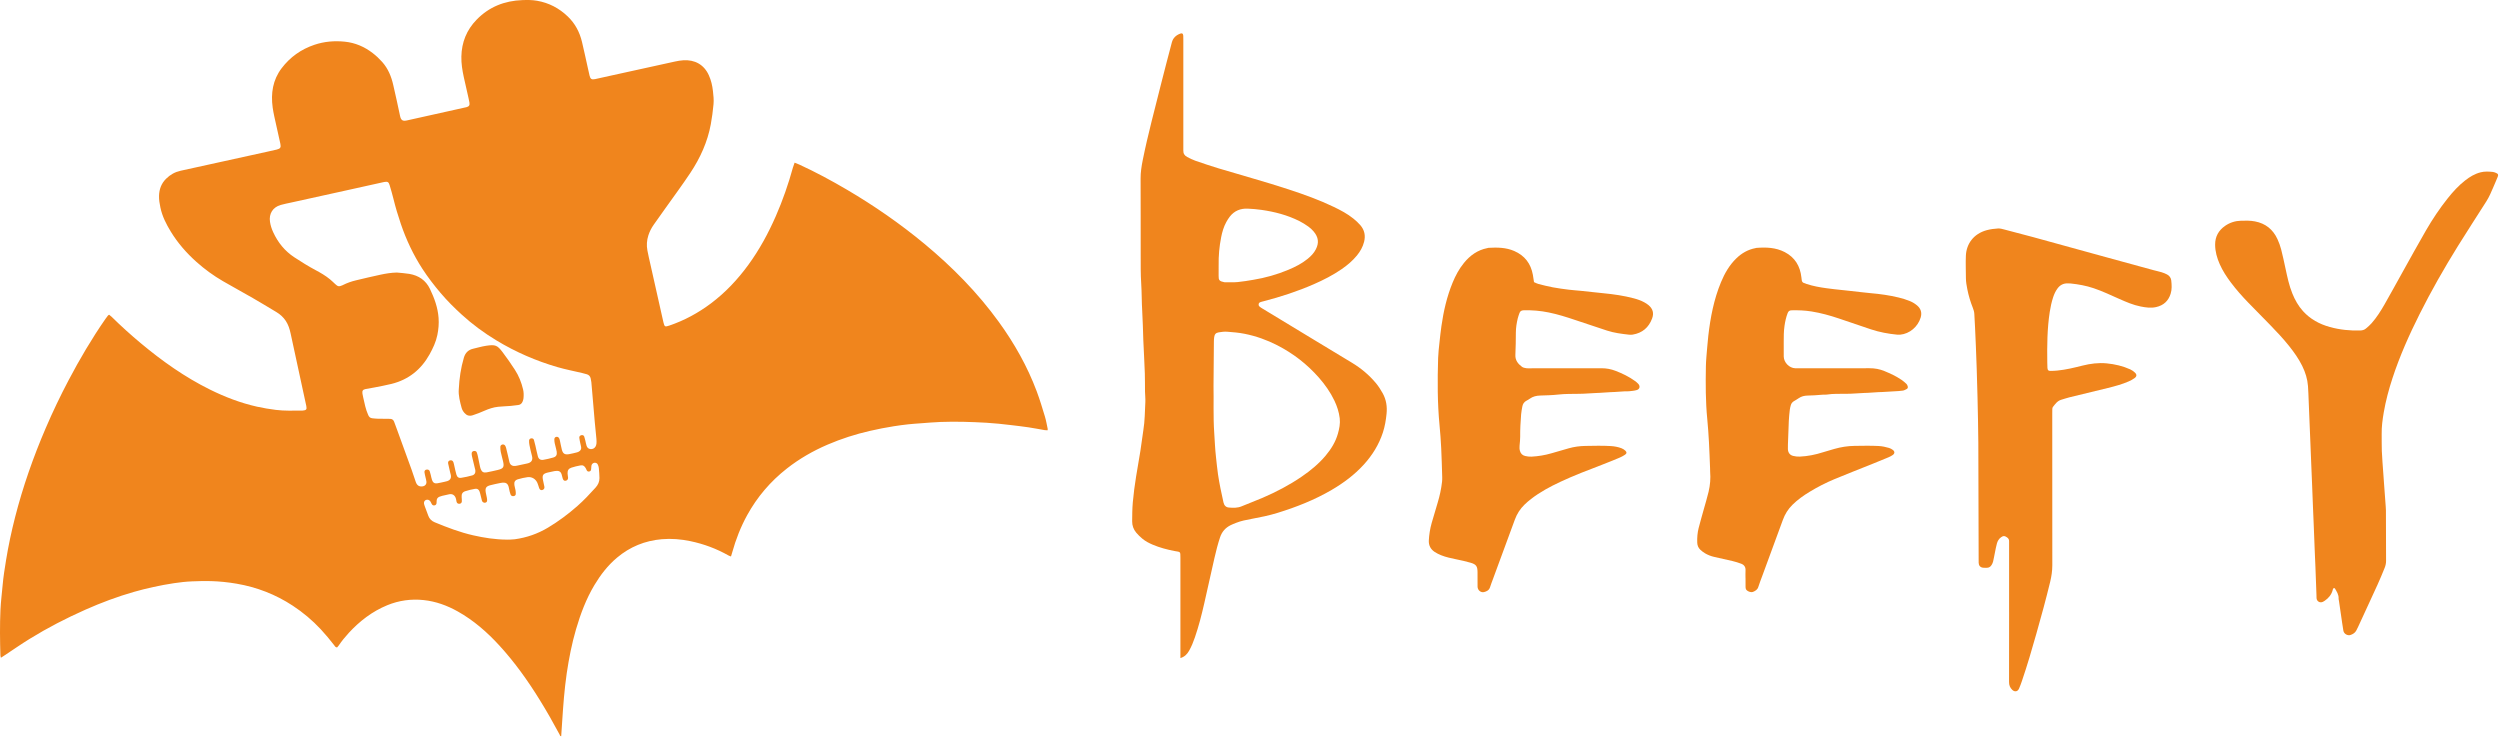 <svg width="926" height="273" viewBox="0 0 926 273" fill="none" xmlns="http://www.w3.org/2000/svg">
<path d="M294.314 60.246C295.018 60.533 295.549 60.722 296.061 60.957C302.13 63.741 307.998 66.906 313.751 70.289C323.833 76.222 333.423 82.862 342.429 90.329C352.742 98.882 362.084 108.365 369.96 119.235C375.736 127.208 380.537 135.723 383.999 144.947C385.149 148.015 386.088 151.163 387.04 154.299C387.49 155.789 387.741 157.337 388.07 158.863C388.099 158.999 388.041 159.153 388.015 159.387C387.633 159.361 387.275 159.371 386.929 159.312C384.928 158.973 382.939 158.576 380.932 158.276C378.77 157.953 376.596 157.712 374.425 157.448C372.929 157.265 371.43 157.093 369.927 156.949C368.424 156.806 366.918 156.672 365.413 156.587C359.738 156.268 354.059 156.082 348.375 156.294C345.93 156.385 343.492 156.61 341.05 156.786C339.492 156.9 337.934 156.998 336.382 157.171C334.625 157.363 332.869 157.598 331.121 157.872C328.139 158.338 325.182 158.924 322.236 159.599C316.838 160.838 311.593 162.513 306.508 164.704C301.12 167.025 296.074 169.922 291.452 173.547C285.383 178.306 280.477 184.046 276.758 190.803C274.362 195.162 272.563 199.754 271.233 204.539C271.096 205.035 270.939 205.524 270.76 206.117C270.388 205.97 270.095 205.892 269.841 205.749C265.408 203.239 260.688 201.485 255.707 200.442C252.219 199.712 248.686 199.419 245.139 199.722C238.891 200.26 233.327 202.525 228.512 206.583C225.122 209.442 222.462 212.891 220.197 216.668C217.123 221.799 215.04 227.35 213.365 233.064C211.797 238.417 210.734 243.886 209.916 249.395C209.473 252.378 209.17 255.386 208.886 258.388C208.619 261.237 208.453 264.096 208.25 266.951C208.117 268.861 207.996 270.775 207.869 272.691C207.416 272.701 207.4 272.304 207.273 272.069C204.935 267.704 202.491 263.405 199.883 259.193C195.483 252.091 190.652 245.304 185 239.134C180.472 234.189 175.472 229.805 169.588 226.499C165.634 224.28 161.436 222.748 156.928 222.268C152.299 221.776 147.775 222.396 143.443 224.175C137.888 226.457 133.257 230.023 129.211 234.401C127.829 235.897 126.555 237.475 125.411 239.16C125.241 239.408 125.02 239.623 124.853 239.818C124.205 239.773 124.016 239.293 123.739 238.938C122.174 236.92 120.551 234.955 118.807 233.084C115.697 229.749 112.235 226.842 108.428 224.342C102.069 220.166 95.126 217.48 87.625 216.196C84.49 215.661 81.344 215.335 78.156 215.241C75.806 215.172 73.469 215.247 71.132 215.339C68.899 215.427 66.663 215.681 64.453 216.01C61.881 216.395 59.322 216.88 56.783 217.431C54.394 217.95 52.017 218.546 49.664 219.218C43.493 220.981 37.496 223.227 31.632 225.828C24.526 228.98 17.625 232.54 11.008 236.624C7.817 238.593 4.737 240.741 1.604 242.807C1.223 243.058 0.838 243.303 0.323 243.638C0.245 243.264 0.163 243.029 0.154 242.794C-0.022 237.168 -0.084 231.539 0.17 225.916C0.307 222.852 0.708 219.801 0.975 216.74C1.246 213.627 1.748 210.547 2.246 207.463C3.11 202.118 4.248 196.827 5.587 191.583C8.482 180.259 12.341 169.264 16.954 158.527C19.526 152.539 22.335 146.665 25.37 140.902C29.5 133.059 33.985 125.425 39.044 118.14C39.341 117.713 39.657 117.296 39.98 116.889C40.071 116.774 40.221 116.709 40.42 116.569C40.729 116.827 41.062 117.061 41.349 117.342C44.8 120.748 48.399 123.995 52.118 127.104C60.062 133.741 68.469 139.693 77.775 144.299C83.349 147.056 89.128 149.273 95.214 150.635C97.499 151.147 99.806 151.519 102.134 151.819C105.361 152.229 108.585 152.086 111.815 152.083C111.919 152.083 112.023 152.083 112.128 152.073C113.422 151.978 113.718 151.646 113.461 150.404C112.975 148.057 112.444 145.72 111.939 143.379C110.511 136.759 109.1 130.139 107.649 123.525C107.294 121.895 106.805 120.305 105.869 118.88C104.963 117.498 103.773 116.429 102.372 115.588C99.464 113.847 96.57 112.087 93.636 110.395C89.979 108.286 86.266 106.275 82.615 104.16C79.092 102.116 75.816 99.737 72.765 97.011C69.078 93.719 65.874 90.046 63.299 85.851C61.581 83.05 60.088 80.123 59.41 76.854C59.114 75.423 58.859 73.989 58.905 72.519C58.977 70.084 59.739 67.975 61.526 66.202C63.064 64.673 64.828 63.702 66.92 63.242C77.56 60.908 88.199 58.568 98.838 56.227C100.061 55.96 101.286 55.702 102.499 55.399C103.852 55.06 104.135 54.63 103.848 53.264C103.366 50.969 102.815 48.691 102.323 46.4C101.853 44.209 101.299 42.028 100.996 39.815C100.279 34.574 101.032 29.596 104.314 25.277C107.45 21.147 111.515 18.256 116.46 16.59C120.14 15.352 123.921 15.049 127.732 15.44C131.539 15.831 134.981 17.301 138.025 19.645C139.306 20.632 140.48 21.734 141.562 22.947C143.779 25.437 144.975 28.397 145.685 31.594C146.52 35.356 147.41 39.108 148.169 42.889C148.525 44.659 149.245 44.942 150.777 44.597C156.726 43.251 162.681 41.947 168.636 40.623C169.807 40.363 170.977 40.099 172.147 39.835C172.349 39.789 172.561 39.766 172.76 39.711C173.747 39.427 174.041 38.99 173.881 37.993C173.8 37.478 173.682 36.969 173.568 36.461C172.972 33.817 172.356 31.18 171.782 28.534C171.241 26.037 170.84 23.514 170.892 20.948C171 15.671 172.825 11.111 176.534 7.294C181.186 2.509 186.903 0.283 193.475 0.038C195.293 -0.03 197.116 -0.037 198.931 0.283C203.328 1.052 207.074 3.014 210.297 6.101C213.032 8.715 214.695 11.89 215.565 15.508C216.331 18.699 217.006 21.91 217.723 25.114C217.938 26.079 218.137 27.05 218.372 28.012C218.675 29.261 219.141 29.573 220.392 29.309C222.381 28.892 224.363 28.429 226.348 27.992C234.236 26.255 242.124 24.511 250.019 22.79C251.036 22.569 252.073 22.389 253.109 22.327C257.337 22.067 260.763 23.905 262.552 27.869C263.397 29.736 263.853 31.705 264.075 33.742C264.251 35.349 264.44 36.96 264.29 38.573C264.058 41.06 263.739 43.538 263.286 45.999C262.08 52.57 259.364 58.519 255.707 64.031C252.741 68.5 249.533 72.809 246.43 77.186C244.983 79.227 243.519 81.254 242.088 83.305C241.251 84.508 240.596 85.808 240.146 87.21C239.559 89.035 239.451 90.896 239.797 92.767C240.11 94.456 240.511 96.131 240.886 97.807C242.46 104.821 244.038 111.833 245.612 118.848C245.658 119.05 245.707 119.255 245.755 119.457C246.14 121.041 246.3 121.142 247.91 120.595C253.484 118.701 258.595 115.934 263.299 112.403C268.684 108.365 273.231 103.524 277.188 98.1C281.292 92.474 284.587 86.395 287.374 80.029C289.926 74.197 292.006 68.203 293.698 62.068C293.848 61.524 294.063 60.999 294.324 60.246H294.314ZM146.986 100.949C148.538 101.112 150.106 101.187 151.638 101.451C155.08 102.048 157.713 103.801 159.262 107.032C160.892 110.435 162.166 113.916 162.45 117.739C162.609 119.9 162.424 121.996 161.997 124.089C161.469 126.671 160.354 129.031 159.082 131.309C155.953 136.912 151.315 140.619 145.056 142.186C142.934 142.718 140.776 143.099 138.632 143.526C137.559 143.741 136.471 143.878 135.401 144.103C134.388 144.315 134.107 144.745 134.244 145.775C134.306 146.238 134.414 146.698 134.518 147.154C135.027 149.387 135.437 151.639 136.396 153.752C136.715 154.452 137.142 154.853 137.885 154.928C138.557 154.993 139.231 155.075 139.906 155.091C141.419 155.127 142.928 155.137 144.44 155.14C145.213 155.14 145.721 155.499 145.985 156.216C146.38 157.291 146.784 158.364 147.175 159.44C148.939 164.283 150.709 169.127 152.456 173.977C153.003 175.496 153.482 177.038 154.017 178.56C154.464 179.825 155.285 180.327 156.53 180.151C157.449 180.021 158.043 179.336 157.951 178.417C157.896 177.85 157.717 177.299 157.596 176.738C157.466 176.129 157.299 175.522 157.221 174.903C157.146 174.32 157.56 173.925 158.167 173.919C158.626 173.912 158.998 174.088 159.161 174.528C159.32 174.965 159.421 175.425 159.539 175.878C159.705 176.533 159.816 177.208 160.038 177.843C160.363 178.782 160.989 179.167 161.974 179.013C162.899 178.87 163.812 178.639 164.728 178.44C165.035 178.375 165.344 178.313 165.638 178.215C166.772 177.833 167.209 177.094 166.984 175.933C166.915 175.575 166.791 175.229 166.71 174.874C166.462 173.808 166.198 172.749 165.99 171.673C165.875 171.093 166.136 170.692 166.593 170.552C167.222 170.359 167.737 170.597 167.952 171.236C168.102 171.679 168.183 172.142 168.291 172.599C168.542 173.664 168.737 174.743 169.05 175.79C169.324 176.712 169.891 177.133 170.807 176.989C172.193 176.774 173.571 176.471 174.921 176.09C175.837 175.829 176.199 175.082 176.059 174.124C176.006 173.765 175.882 173.417 175.798 173.065C175.469 171.699 175.13 170.333 174.817 168.964C174.735 168.612 174.699 168.244 174.712 167.882C174.725 167.435 175.061 167.119 175.504 167.047C175.967 166.972 176.417 167.132 176.57 167.51C176.746 167.941 176.873 168.397 176.974 168.85C177.229 170.02 177.45 171.197 177.698 172.37C177.796 172.827 177.887 173.293 178.053 173.73C178.461 174.799 179.116 175.18 180.25 174.965C181.632 174.704 183.008 174.401 184.377 174.072C186.483 173.57 186.832 172.98 186.326 170.838C186.052 169.671 185.717 168.521 185.472 167.347C185.345 166.744 185.316 166.112 185.329 165.493C185.339 165.043 185.7 164.72 186.114 164.639C186.506 164.56 186.955 164.759 187.164 165.157C187.307 165.431 187.408 165.731 187.487 166.03C187.708 166.888 187.91 167.748 188.113 168.612C188.311 169.476 188.468 170.346 188.699 171.2C188.905 171.963 189.407 172.491 190.218 172.589C190.622 172.638 191.049 172.569 191.454 172.491C192.731 172.237 194.003 171.947 195.274 171.673C196.861 171.331 197.468 170.415 197.028 168.824C196.669 167.52 196.385 166.193 196.112 164.867C195.998 164.313 195.952 163.732 195.971 163.169C195.991 162.657 196.438 162.341 196.946 162.357C197.357 162.37 197.657 162.579 197.771 162.96C197.976 163.657 198.152 164.365 198.315 165.075C198.622 166.392 198.866 167.729 199.225 169.033C199.502 170.043 200.229 170.499 201.246 170.317C202.474 170.098 203.7 169.828 204.9 169.476C206.027 169.147 206.363 168.518 206.21 167.331C206.164 166.972 206.066 166.617 205.978 166.262C205.806 165.555 205.604 164.85 205.46 164.137C205.369 163.68 205.323 163.208 205.327 162.745C205.33 162.233 205.607 161.907 206.008 161.816C206.48 161.708 206.921 161.92 207.145 162.419C207.273 162.699 207.344 163.009 207.409 163.312C207.644 164.381 207.827 165.46 208.1 166.519C208.492 168.038 209.179 168.488 210.738 168.231C211.764 168.061 212.772 167.781 213.785 167.54C213.984 167.491 214.18 167.399 214.362 167.302C215.021 166.94 215.363 166.386 215.259 165.63C215.187 165.114 215.024 164.616 214.923 164.107C214.789 163.446 214.639 162.784 214.568 162.112C214.515 161.627 214.91 161.249 215.425 161.17C215.878 161.102 216.256 161.291 216.412 161.741C216.569 162.181 216.673 162.64 216.784 163.097C216.944 163.755 217.058 164.427 217.253 165.072C217.465 165.77 217.938 166.255 218.694 166.334C219.483 166.415 220.148 166.109 220.565 165.437C220.774 165.098 220.891 164.665 220.93 164.264C220.986 163.697 220.963 163.116 220.911 162.549C220.718 160.424 220.48 158.305 220.291 156.18C219.969 152.552 219.669 148.924 219.359 145.293C219.252 144.048 219.16 142.802 219.036 141.561C218.991 141.094 218.883 140.638 218.789 140.178C218.629 139.393 218.147 138.875 217.394 138.637C216.8 138.448 216.191 138.298 215.585 138.154C212.543 137.431 209.463 136.844 206.464 135.974C198.52 133.666 190.988 130.39 183.898 126.1C179.289 123.31 174.967 120.138 171 116.51C168.232 113.981 165.569 111.337 163.144 108.462C160.755 105.633 158.496 102.716 156.478 99.606C153.082 94.374 150.454 88.781 148.453 82.888C147.413 79.83 146.484 76.74 145.721 73.598C145.317 71.929 144.818 70.283 144.333 68.633C143.964 67.382 143.567 67.17 142.256 67.421C142.204 67.43 142.155 67.44 142.103 67.453C137.168 68.549 132.236 69.647 127.298 70.736C120.837 72.163 114.374 73.581 107.91 75.009C106.586 75.302 105.25 75.547 103.949 75.922C101.039 76.763 99.562 79.159 100.002 82.141C100.201 83.497 100.621 84.778 101.189 86.01C102.949 89.834 105.491 92.992 109.044 95.317C111.577 96.969 114.126 98.586 116.799 100.004C118.686 101.004 120.541 102.074 122.2 103.436C122.881 103.997 123.517 104.619 124.162 105.222C125.156 106.155 125.551 106.226 126.819 105.676C126.913 105.633 127.008 105.584 127.099 105.539C128.595 104.786 130.173 104.241 131.8 103.85C134.841 103.123 137.882 102.393 140.939 101.744C142.925 101.321 144.936 100.988 146.996 100.952L146.986 100.949ZM187.721 199.885C188.474 199.852 189.576 199.891 190.658 199.745C195.052 199.151 199.163 197.714 202.97 195.439C206.872 193.105 210.49 190.399 213.906 187.391C216.298 185.282 218.466 182.971 220.595 180.611C221.507 179.6 222.058 178.44 222.042 177.081C222.029 175.832 221.924 174.584 221.804 173.338C221.758 172.885 221.605 172.419 221.396 172.012C221.168 171.572 220.728 171.363 220.213 171.402C219.708 171.441 219.226 171.836 219.095 172.357C219.02 172.657 219.03 172.977 219.001 173.286C218.975 173.544 218.975 173.811 218.906 174.059C218.818 174.382 218.577 174.587 218.241 174.642C217.912 174.694 217.599 174.623 217.41 174.336C217.24 174.078 217.143 173.775 216.996 173.498C216.51 172.586 215.933 172.211 214.982 172.387C213.857 172.595 212.732 172.859 211.65 173.218C210.575 173.576 210.187 174.241 210.229 175.372C210.249 175.891 210.376 176.403 210.412 176.921C210.451 177.511 210.112 177.941 209.567 178.065C209.039 178.186 208.642 177.921 208.436 177.263C208.267 176.715 208.169 176.148 207.993 175.604C207.742 174.825 207.194 174.401 206.357 174.408C206.047 174.408 205.727 174.424 205.424 174.483C204.554 174.655 203.687 174.828 202.826 175.043C201.138 175.467 200.776 176.034 201.102 177.723C201.268 178.593 201.5 179.45 201.65 180.321C201.751 180.901 201.412 181.36 200.877 181.507C200.343 181.65 199.925 181.403 199.697 180.77C199.469 180.135 199.319 179.463 199.042 178.85C198.374 177.371 196.979 176.533 195.385 176.745C194.202 176.901 193.025 177.178 191.877 177.511C190.763 177.833 190.368 178.502 190.525 179.639C190.616 180.308 190.841 180.956 190.955 181.621C191.033 182.077 191.066 182.55 191.04 183.013C191.014 183.456 190.649 183.733 190.186 183.769C189.654 183.812 189.266 183.619 189.087 183.091C188.856 182.403 188.66 181.693 188.546 180.979C188.214 178.919 187.347 178.518 185.342 178.896C184.113 179.128 182.894 179.411 181.681 179.711C180.048 180.115 179.641 180.754 179.928 182.423C180.042 183.091 180.221 183.746 180.342 184.411C180.407 184.767 180.446 185.135 180.423 185.49C180.387 185.979 179.905 186.289 179.4 186.207C178.94 186.136 178.637 185.855 178.506 185.432C178.34 184.884 178.233 184.32 178.093 183.766C177.952 183.212 177.845 182.641 177.646 182.11C177.333 181.279 176.828 180.911 175.954 181.061C174.729 181.272 173.503 181.556 172.32 181.947C171.251 182.299 170.918 182.987 170.993 184.141C171.026 184.659 171.091 185.181 171.068 185.696C171.042 186.247 170.69 186.559 170.175 186.602C169.647 186.644 169.262 186.4 169.116 185.881C169.018 185.533 168.988 185.164 168.904 184.809C168.552 183.355 167.463 182.775 166.234 183.108C165.429 183.326 164.604 183.463 163.796 183.655C163.444 183.74 163.092 183.851 162.756 183.991C162.127 184.255 161.762 184.728 161.739 185.432C161.729 185.745 161.739 186.057 161.697 186.367C161.635 186.85 161.345 187.133 160.905 187.202C160.465 187.27 160.152 187.11 159.894 186.651C159.715 186.335 159.594 185.983 159.386 185.686C158.991 185.122 158.31 184.943 157.726 185.197C157.211 185.425 156.947 185.973 157.062 186.638C157.107 186.892 157.195 187.14 157.286 187.384C157.736 188.606 158.193 189.826 158.646 191.045C159.069 192.186 159.858 192.971 160.973 193.434C165.647 195.367 170.364 197.176 175.319 198.294C179.292 199.19 183.295 199.839 187.725 199.875L187.721 199.885Z" fill="#F0851D"/>
<path d="M437.226 243.767V207.843C437.226 207.426 437.226 207.008 437.226 206.591C437.229 204.107 437.235 204.521 435.025 204.094C432.255 203.556 429.549 202.846 426.951 201.744C425.602 201.174 424.301 200.492 423.17 199.563C422.329 198.872 421.534 198.103 420.84 197.272C419.845 196.079 419.337 194.654 419.35 193.087C419.369 190.746 419.389 188.409 419.591 186.065C420.142 179.68 421.345 173.395 422.391 167.085C422.815 164.519 423.072 161.928 423.493 159.363C424.06 155.904 424.053 152.413 424.236 148.932C424.304 147.638 424.128 146.331 424.109 145.03C424.073 142.791 424.125 140.548 424.044 138.309C423.897 134.251 423.679 130.196 423.49 126.141C423.486 126.036 423.48 125.932 423.477 125.828C423.349 122.288 423.294 118.745 423.076 115.214C422.867 111.831 422.926 108.444 422.704 105.067C422.473 101.527 422.521 97.987 422.512 94.444C422.486 85.014 422.534 75.581 422.479 66.151C422.466 63.837 422.812 61.6 423.261 59.351C425.162 49.859 427.721 40.524 430.048 31.133C431.322 25.979 432.721 20.858 434.051 15.718C434.481 14.056 435.593 13.049 437.138 12.459C437.848 12.188 438.233 12.452 438.282 13.228C438.314 13.746 438.304 14.271 438.304 14.789C438.304 27.919 438.304 41.049 438.304 54.181C438.304 54.703 438.331 55.225 438.304 55.743C438.252 56.864 438.777 57.653 439.729 58.145C440.7 58.647 441.678 59.159 442.705 59.514C445.557 60.502 448.419 61.467 451.307 62.344C459.974 64.968 468.72 67.328 477.325 70.16C483.017 72.034 488.656 74.046 494.06 76.65C496.599 77.872 499.09 79.189 501.293 80.963C502.222 81.709 503.115 82.53 503.891 83.433C505.413 85.213 505.844 87.263 505.26 89.568C504.774 91.488 503.832 93.137 502.6 94.64C501.003 96.586 499.096 98.199 497.03 99.634C493.76 101.899 490.237 103.698 486.602 105.286C480.575 107.919 474.343 109.947 467.98 111.596C467.576 111.701 467.165 111.785 466.78 111.942C466.145 112.199 465.979 113.014 466.474 113.49C466.771 113.774 467.129 114.002 467.485 114.217C473.899 118.109 480.318 121.998 486.736 125.883C491.417 128.716 496.097 131.545 500.781 134.374C504.113 136.386 507.059 138.843 509.566 141.823C510.577 143.025 511.418 144.336 512.174 145.708C513.481 148.075 513.849 150.627 513.582 153.267C513.344 155.595 512.969 157.902 512.239 160.148C510.762 164.689 508.305 168.636 505.1 172.14C501.658 175.905 497.61 178.914 493.222 181.479C486.892 185.179 480.119 187.842 473.127 189.993C469.988 190.961 466.78 191.607 463.557 192.203C461.617 192.562 459.668 192.937 457.82 193.673C457.145 193.941 456.461 194.205 455.812 194.531C453.911 195.486 452.608 196.939 451.92 198.993C451.076 201.516 450.434 204.088 449.837 206.673C448.54 212.299 447.327 217.948 446.036 223.577C445.071 227.788 444.009 231.974 442.597 236.061C442.001 237.786 441.333 239.481 440.42 241.068C439.729 242.271 438.839 243.255 437.219 243.757L437.226 243.767ZM449.488 142.973C449.606 148.137 449.335 154.229 449.749 160.321C449.954 163.33 450.059 166.348 450.407 169.347C450.652 171.466 450.834 173.591 451.147 175.697C451.666 179.194 452.406 182.653 453.178 186.108C453.436 187.258 454.123 187.901 455.15 187.989C456.751 188.125 458.354 188.194 459.912 187.532C462.497 186.434 465.147 185.479 467.726 184.364C472.755 182.19 477.599 179.66 482.127 176.56C485.406 174.314 488.463 171.814 491.029 168.75C493.056 166.328 494.696 163.688 495.56 160.627C496.081 158.769 496.469 156.882 496.234 154.926C495.957 152.632 495.256 150.47 494.259 148.384C492.763 145.255 490.787 142.458 488.509 139.864C484.125 134.876 478.958 130.883 473.049 127.862C469.232 125.909 465.232 124.485 461.014 123.641C458.86 123.21 456.689 123.028 454.515 122.868C453.491 122.793 452.435 122.94 451.411 123.103C450.349 123.272 449.896 123.797 449.736 124.866C449.651 125.43 449.625 126.007 449.622 126.577C449.573 131.734 449.537 136.891 449.488 142.973ZM451.385 98.206C451.385 99.686 451.408 100.934 451.379 102.186C451.343 103.744 451.643 104.158 453.445 104.526C453.546 104.546 453.654 104.556 453.755 104.556C455.316 104.539 456.891 104.621 458.442 104.477C460.353 104.301 462.253 103.962 464.15 103.653C468.635 102.919 472.987 101.7 477.179 99.943C479.728 98.874 482.195 97.639 484.356 95.875C485.575 94.881 486.661 93.773 487.388 92.345C488.613 89.943 488.388 87.886 486.553 85.709C485.986 85.037 485.321 84.421 484.604 83.916C483.545 83.169 482.44 82.459 481.279 81.878C476.859 79.668 472.136 78.44 467.269 77.742C465.574 77.498 463.857 77.357 462.145 77.282C459.492 77.165 457.23 78.065 455.554 80.187C455.043 80.835 454.599 81.552 454.202 82.283C453.243 84.033 452.699 85.937 452.314 87.883C451.623 91.367 451.327 94.884 451.389 98.206H451.385Z" fill="#F0851D"/>
<path d="M744.168 226.802C744.168 218.464 744.168 210.129 744.168 201.791C744.168 201.373 744.139 200.956 744.168 200.542C744.22 199.835 743.901 199.372 743.327 198.994C742.45 198.414 742.069 198.394 741.205 198.994C740.394 199.558 739.914 200.376 739.66 201.285C739.338 202.433 739.139 203.616 738.898 204.786C738.676 205.855 738.5 206.931 738.242 207.994C738.135 208.44 737.923 208.877 737.682 209.272C737.277 209.93 736.691 210.331 735.876 210.308C735.406 210.295 734.931 210.337 734.471 210.275C733.487 210.142 732.932 209.49 732.897 208.476C732.88 208.007 732.893 207.537 732.89 207.068C732.854 192.739 732.844 178.41 732.773 164.084C732.743 158.405 732.59 152.73 732.47 147.052C732.395 143.564 732.284 140.077 732.173 136.589C732.085 133.831 731.977 131.073 731.867 128.316C731.772 125.975 731.668 123.635 731.557 121.295C731.479 119.632 731.361 117.97 731.293 116.304C731.26 115.506 731.029 114.769 730.742 114.042C729.859 111.809 729.161 109.521 728.701 107.164C728.434 105.785 728.177 104.403 728.173 102.992C728.164 100.231 728.043 97.467 728.16 94.713C728.346 90.416 730.918 86.612 735.902 85.253C737.248 84.888 738.666 84.712 740.061 84.627C740.866 84.578 741.707 84.829 742.509 85.038C746.036 85.947 749.56 86.87 753.074 87.828C762.057 90.286 771.034 92.77 780.017 95.241C785.888 96.854 791.759 98.458 797.632 100.062C798.636 100.335 799.66 100.537 800.654 100.841C801.348 101.052 802.033 101.326 802.672 101.662C803.552 102.125 804.129 102.91 804.233 103.882C804.412 105.538 804.517 107.21 803.995 108.84C803.148 111.493 801.397 113.106 798.64 113.739C796.684 114.189 794.806 113.892 792.919 113.527C790.139 112.989 787.56 111.855 784.985 110.72C781.84 109.335 778.743 107.845 775.474 106.747C772.693 105.811 769.834 105.296 766.93 104.997C766.568 104.957 766.2 104.967 765.835 104.961C764.254 104.935 763.019 105.596 762.093 106.858C761.376 107.832 760.874 108.921 760.496 110.062C759.906 111.845 759.515 113.674 759.228 115.528C758.273 121.728 758.23 127.974 758.315 134.226C758.325 134.904 758.315 135.582 758.37 136.256C758.442 137.143 758.67 137.381 759.521 137.384C760.352 137.384 761.187 137.335 762.015 137.257C765.183 136.954 768.267 136.194 771.344 135.422C774.3 134.682 777.279 134.294 780.321 134.591C783.342 134.884 786.279 135.565 789.053 136.823C789.659 137.097 790.23 137.508 790.722 137.958C791.534 138.698 791.517 139.402 790.65 140.047C789.989 140.536 789.242 140.934 788.486 141.266C785.999 142.355 783.378 143.056 780.751 143.708C776.005 144.881 771.246 146.006 766.497 147.173C765.486 147.42 764.505 147.779 763.504 148.063C762.037 148.48 761.239 149.666 760.375 150.768C760.228 150.954 760.193 151.254 760.176 151.505C760.144 152.023 760.157 152.545 760.157 153.066C760.157 171.825 760.14 190.581 760.176 209.34C760.18 211.449 759.873 213.483 759.384 215.51C757.836 221.938 756.082 228.308 754.283 234.667C752.611 240.577 750.893 246.473 748.905 252.289C748.585 253.224 748.246 254.156 747.848 255.059C747.343 256.21 746.235 256.386 745.335 255.519C744.504 254.72 744.142 253.798 744.149 252.598C744.191 244.003 744.172 235.404 744.172 226.805L744.168 226.802Z" fill="#F0851D"/>
<path d="M646.535 214.236C646.535 213.245 646.489 212.254 646.544 211.266C646.613 210.054 646.059 209.239 644.99 208.822C643.927 208.411 642.825 208.078 641.717 207.811C639.445 207.26 637.154 206.778 634.872 206.26C633.695 205.992 632.58 205.546 631.544 204.939C630.921 204.574 630.334 204.121 629.806 203.629C629.053 202.928 628.692 202.019 628.656 200.979C628.591 199.147 628.731 197.331 629.184 195.558C629.764 193.29 630.416 191.04 631.042 188.785C631.651 186.578 632.333 184.391 632.857 182.164C633.431 179.726 633.656 177.239 633.438 174.726C633.395 174.26 633.425 173.787 633.405 173.321C633.275 170.15 633.177 166.975 633.001 163.803C632.841 160.948 632.652 158.089 632.372 155.24C631.733 148.747 631.749 142.238 631.86 135.728C631.899 133.391 632.16 131.057 632.342 128.72C632.456 127.269 632.59 125.816 632.756 124.368C633.539 117.575 634.813 110.89 637.45 104.537C638.819 101.245 640.563 98.177 643.171 95.668C645.172 93.741 647.49 92.424 650.238 91.903C650.339 91.883 650.436 91.834 650.541 91.824C654.165 91.537 657.731 91.652 661.06 93.373C664.86 95.338 666.777 98.569 667.236 102.721C667.445 104.596 667.383 104.602 669.209 105.199C671.591 105.978 674.046 106.421 676.523 106.757C677.501 106.89 678.482 107.014 679.463 107.125C681.272 107.327 683.082 107.51 684.894 107.708C686.445 107.878 687.994 108.06 689.545 108.233C690.683 108.36 691.821 108.497 692.961 108.595C696.439 108.892 699.888 109.384 703.281 110.202C704.693 110.544 706.098 110.978 707.441 111.529C708.389 111.92 709.312 112.481 710.094 113.142C711.473 114.312 711.962 115.802 711.411 117.631C710.384 121.034 707.333 123.638 703.829 123.964C703.467 123.997 703.099 123.997 702.737 123.961C699.412 123.638 696.139 123.038 692.968 121.979C689.017 120.659 685.08 119.296 681.132 117.97C677.824 116.858 674.466 115.923 671.014 115.369C668.54 114.971 666.043 114.876 663.537 114.938C662.794 114.958 662.399 115.323 662.148 115.968C661.565 117.481 661.223 119.052 660.988 120.652C660.685 122.722 660.681 124.805 660.691 126.888C660.698 128.606 660.675 130.327 660.698 132.045C660.73 134.274 662.758 136.338 664.958 136.406C665.427 136.422 665.897 136.413 666.366 136.413C675.073 136.413 683.779 136.435 692.485 136.393C694.402 136.383 696.205 136.712 697.962 137.433C700.185 138.346 702.359 139.353 704.344 140.712C704.986 141.152 705.586 141.661 706.146 142.198C706.391 142.433 706.544 142.805 706.632 143.144C706.727 143.509 706.626 143.9 706.254 144.089C705.798 144.324 705.325 144.601 704.833 144.679C703.858 144.829 702.864 144.868 701.876 144.93C700.318 145.031 698.76 145.119 697.199 145.204C696.729 145.23 696.26 145.22 695.794 145.249C694.493 145.328 693.196 145.422 691.899 145.5C691.38 145.533 690.859 145.533 690.337 145.559C688.776 145.644 687.218 145.742 685.657 145.823C685.083 145.852 684.509 145.856 683.939 145.865C681.491 145.908 679.036 145.768 676.601 146.156C676.142 146.227 675.663 146.162 675.197 146.191C674.157 146.257 673.12 146.354 672.084 146.42C671.252 146.472 670.418 146.504 669.587 146.517C668.361 146.54 667.217 146.794 666.197 147.521C665.646 147.912 665.049 148.242 664.466 148.587C663.843 148.952 663.468 149.493 663.289 150.175C663.159 150.677 663.012 151.185 662.953 151.7C662.8 153.095 662.64 154.494 662.575 155.895C662.435 158.809 662.35 161.723 662.249 164.638C662.23 165.211 662.207 165.785 662.236 166.355C662.295 167.649 662.957 168.569 664.185 168.869C664.984 169.064 665.838 169.165 666.66 169.126C669.583 168.992 672.436 168.419 675.226 167.522C676.611 167.076 678.016 166.688 679.418 166.287C681.882 165.586 684.379 165.182 686.957 165.153C689.93 165.117 692.899 165.042 695.869 165.201C697.179 165.273 698.447 165.547 699.696 165.915C700.185 166.059 700.661 166.323 701.075 166.626C701.88 167.216 701.87 167.979 701.065 168.536C700.595 168.859 700.084 169.136 699.559 169.357C697.544 170.205 695.517 171.026 693.489 171.845C688.805 173.729 684.095 175.557 679.434 177.497C676.259 178.817 673.198 180.401 670.255 182.184C667.976 183.563 665.819 185.108 663.912 186.985C662.288 188.586 661.134 190.463 660.355 192.612C657.849 199.512 655.293 206.39 652.761 213.281C652.259 214.65 651.717 216.006 651.284 217.394C650.965 218.421 650.182 218.877 649.309 219.233C648.523 219.552 647.076 218.992 646.707 218.252C646.577 217.988 646.561 217.649 646.554 217.342C646.538 216.299 646.548 215.259 646.548 214.216H646.544L646.535 214.236Z" fill="#F0851D"/>
<path d="M568.19 104.498C568.744 104.736 569.292 105.052 569.882 105.202C571.642 105.652 573.412 106.098 575.198 106.431C577.138 106.793 579.1 107.05 581.059 107.298C582.503 107.48 583.96 107.565 585.407 107.709C586.907 107.858 588.406 108.031 589.906 108.191C591.252 108.334 592.595 108.488 593.941 108.618C597.726 108.983 601.477 109.524 605.157 110.499C606.52 110.861 607.85 111.317 609.085 112.001C609.63 112.305 610.164 112.64 610.637 113.041C612.218 114.387 612.671 115.994 611.944 117.96C610.702 121.311 608.316 123.348 604.76 123.938C604.303 124.013 603.818 124.013 603.358 123.961C600.617 123.655 597.875 123.309 595.242 122.449C591.333 121.174 587.435 119.877 583.54 118.557C580.283 117.452 577.011 116.421 573.64 115.734C570.566 115.108 567.463 114.837 564.324 114.932C563.529 114.955 563.043 115.271 562.799 115.994C562.58 116.633 562.333 117.269 562.176 117.924C561.766 119.648 561.485 121.386 561.475 123.172C561.459 125.93 561.427 128.694 561.296 131.448C561.202 133.476 562.29 134.783 563.751 135.875C564.178 136.194 564.803 136.295 565.354 136.39C565.863 136.475 566.394 136.419 566.916 136.419C575.674 136.419 584.433 136.442 593.191 136.4C595.001 136.39 596.699 136.709 598.371 137.351C600.91 138.326 603.345 139.496 605.555 141.093C606.018 141.426 606.478 141.788 606.849 142.215C607.589 143.059 607.371 144.118 606.298 144.461C605.373 144.754 604.362 144.809 603.384 144.924C602.869 144.982 602.341 144.924 601.823 144.95C600.574 145.018 599.329 145.116 598.084 145.191C597.566 145.223 597.044 145.223 596.523 145.256C595.173 145.337 593.821 145.432 592.471 145.513C592.054 145.54 591.637 145.543 591.223 145.566C589.612 145.654 587.999 145.751 586.389 145.833C585.815 145.862 585.241 145.866 584.671 145.872C582.171 145.911 579.674 145.859 577.177 146.143C574.957 146.394 572.711 146.436 570.475 146.508C569.083 146.553 567.799 146.843 566.652 147.668C566.274 147.942 565.866 148.183 565.449 148.395C564.536 148.858 564.041 149.614 563.868 150.589C563.695 151.56 563.496 152.535 563.421 153.516C563.21 156.267 563.047 159.021 563.076 161.785C563.086 162.871 562.945 163.963 562.851 165.048C562.792 165.73 562.802 166.388 562.998 167.056C563.294 168.06 563.956 168.68 564.931 168.901C565.684 169.074 566.482 169.185 567.251 169.142C569.752 169.009 572.213 168.614 574.621 167.91C576.769 167.281 578.914 166.652 581.069 166.049C583.08 165.485 585.13 165.202 587.23 165.172C590.359 165.123 593.485 165.032 596.611 165.218C597.973 165.299 599.3 165.544 600.571 166.016C601.093 166.212 601.598 166.535 602.009 166.91C602.625 167.47 602.569 168.002 601.882 168.448C601.272 168.843 600.63 169.208 599.962 169.488C597.752 170.41 595.538 171.323 593.302 172.18C588.146 174.152 582.986 176.115 577.985 178.458C574.155 180.251 570.436 182.24 567.079 184.837C566.257 185.473 565.465 186.161 564.715 186.881C563.079 188.456 561.886 190.307 561.101 192.465C558.418 199.854 555.673 207.218 552.952 214.594C552.59 215.572 552.215 216.544 551.899 217.535C551.55 218.63 550.663 219.067 549.695 219.305C548.499 219.601 547.319 218.604 547.29 217.332C547.257 215.928 547.28 214.519 547.277 213.111C547.277 212.694 547.277 212.277 547.277 211.86C547.254 209.793 546.788 209.053 544.78 208.453C543.039 207.932 541.253 207.563 539.473 207.185C537.537 206.775 535.594 206.396 533.756 205.647C532.941 205.314 532.136 204.92 531.406 204.437C529.903 203.447 529.147 202.009 529.238 200.193C529.349 198.006 529.694 195.845 530.287 193.736C530.992 191.233 531.738 188.739 532.497 186.252C533.273 183.706 533.831 181.115 534.131 178.475C534.196 177.908 534.215 177.331 534.196 176.76C534.085 173.168 534 169.576 533.821 165.99C533.684 163.184 533.482 160.381 533.211 157.584C532.409 149.272 532.429 140.944 532.683 132.609C532.742 130.689 532.98 128.772 533.182 126.859C533.391 124.841 533.616 122.823 533.899 120.819C534.685 115.29 535.92 109.866 538.049 104.687C539.121 102.079 540.448 99.595 542.244 97.395C544.519 94.605 547.296 92.607 550.898 91.903C551.051 91.873 551.201 91.805 551.354 91.795C554.598 91.613 557.812 91.642 560.872 92.972C564.777 94.667 567.017 97.649 567.776 101.792C567.926 102.611 568.034 103.435 568.197 104.501L568.19 104.498Z" fill="#F0851D"/>
<path d="M864.59 217.831C864.082 217.863 864.108 218.284 864.013 218.62C863.541 220.305 862.491 221.56 861.067 222.528C860.851 222.674 860.63 222.811 860.395 222.922C859.293 223.44 858.123 222.749 858.045 221.54C858.022 221.175 858.035 220.81 858.022 220.445C857.892 216.905 857.765 213.368 857.628 209.828C857.553 207.905 857.455 205.979 857.38 204.056C857.253 200.881 857.135 197.706 857.008 194.534C856.924 192.455 856.829 190.375 856.744 188.292C856.621 185.222 856.506 182.151 856.383 179.084C856.291 176.795 856.19 174.507 856.099 172.219C855.985 169.409 855.874 166.599 855.76 163.79C855.665 161.449 855.564 159.109 855.47 156.768C855.359 154.011 855.251 151.253 855.137 148.496C855.062 146.677 855.007 144.855 854.88 143.036C854.694 140.405 853.915 137.931 852.758 135.571C851.444 132.889 849.726 130.473 847.868 128.146C845.688 125.411 843.295 122.872 840.86 120.365C838.139 117.559 835.368 114.801 832.656 111.988C830.413 109.661 828.272 107.242 826.326 104.654C824.725 102.525 823.271 100.302 822.193 97.858C821.176 95.553 820.494 93.167 820.484 90.618C820.471 87.606 821.785 85.308 824.22 83.629C825.977 82.42 827.965 81.807 830.091 81.755C831.805 81.713 833.51 81.677 835.228 82.003C839.185 82.756 841.923 84.998 843.579 88.59C844.143 89.813 844.609 91.104 844.948 92.407C845.548 94.722 846.03 97.069 846.539 99.406C847.223 102.561 847.868 105.723 849.091 108.728C850.059 111.108 851.298 113.324 853.035 115.244C855.747 118.237 859.14 120.062 862.986 121.128C866.68 122.151 870.445 122.526 874.271 122.412C875.041 122.389 875.732 122.187 876.302 121.721C877.062 121.095 877.811 120.437 878.46 119.7C880.292 117.617 881.778 115.283 883.154 112.888C885.383 109.002 887.518 105.064 889.706 101.153C892.652 95.879 895.557 90.579 898.581 85.35C900.984 81.201 903.644 77.208 906.639 73.453C908.559 71.044 910.619 68.766 913.064 66.862C914.801 65.506 916.649 64.368 918.824 63.824C920.32 63.449 921.822 63.531 923.325 63.681C923.733 63.72 924.13 63.892 924.518 64.046C925.32 64.365 925.463 64.698 925.154 65.49C924.906 66.119 924.639 66.741 924.368 67.364C923.71 68.893 923.071 70.434 922.37 71.947C921.956 72.84 921.493 73.723 920.965 74.555C917.448 80.099 913.856 85.592 910.394 91.169C905.309 99.357 900.537 107.731 896.215 116.349C892.359 124.035 888.861 131.878 886.179 140.063C884.816 144.222 883.682 148.443 882.942 152.756C882.485 155.422 882.12 158.105 882.176 160.827C882.218 162.91 882.137 164.999 882.228 167.079C882.345 169.781 882.577 172.48 882.763 175.179C882.886 176.942 883.014 178.709 883.144 180.472C883.32 182.858 883.499 185.248 883.675 187.634C883.708 188.1 883.747 188.569 883.747 189.035C883.766 195.287 883.77 201.539 883.799 207.791C883.802 208.697 883.6 209.525 883.268 210.363C881.638 214.477 879.78 218.489 877.912 222.498C876.419 225.709 874.949 228.933 873.466 232.147C873.248 232.62 873.007 233.082 872.769 233.542C872.335 234.383 871.572 234.846 870.735 235.162C869.594 235.596 868.186 234.81 867.984 233.61C867.661 231.713 867.407 229.807 867.126 227.903C866.862 226.1 866.605 224.301 866.341 222.498C866.302 222.241 866.2 221.983 866.217 221.729C866.308 220.279 865.545 219.144 864.858 217.984C864.812 217.906 864.691 217.873 864.603 217.814L864.59 217.831Z" fill="#F0851D"/>
<path d="M169.938 144.137C170.127 140.18 170.691 136.282 171.822 132.471C172.34 130.724 173.426 129.593 175.222 129.176C176.845 128.801 178.449 128.318 180.088 128.071C183.491 127.559 184.202 127.872 186.138 130.414C187.742 132.523 189.241 134.717 190.692 136.933C192.155 139.17 193.133 141.634 193.749 144.242C194.007 145.324 194.01 146.409 193.906 147.498C193.867 147.905 193.739 148.316 193.589 148.697C193.306 149.421 192.788 149.91 191.989 150.018C191.063 150.141 190.134 150.272 189.202 150.347C187.647 150.474 186.086 150.516 184.534 150.669C182.758 150.846 181.086 151.422 179.453 152.13C178.022 152.749 176.587 153.349 175.088 153.815C173.804 154.213 172.868 153.903 172.027 152.945C171.535 152.384 171.167 151.758 170.978 151.051C170.378 148.785 169.745 146.523 169.934 144.134L169.938 144.137Z" fill="#F0851D"/>
</svg>
